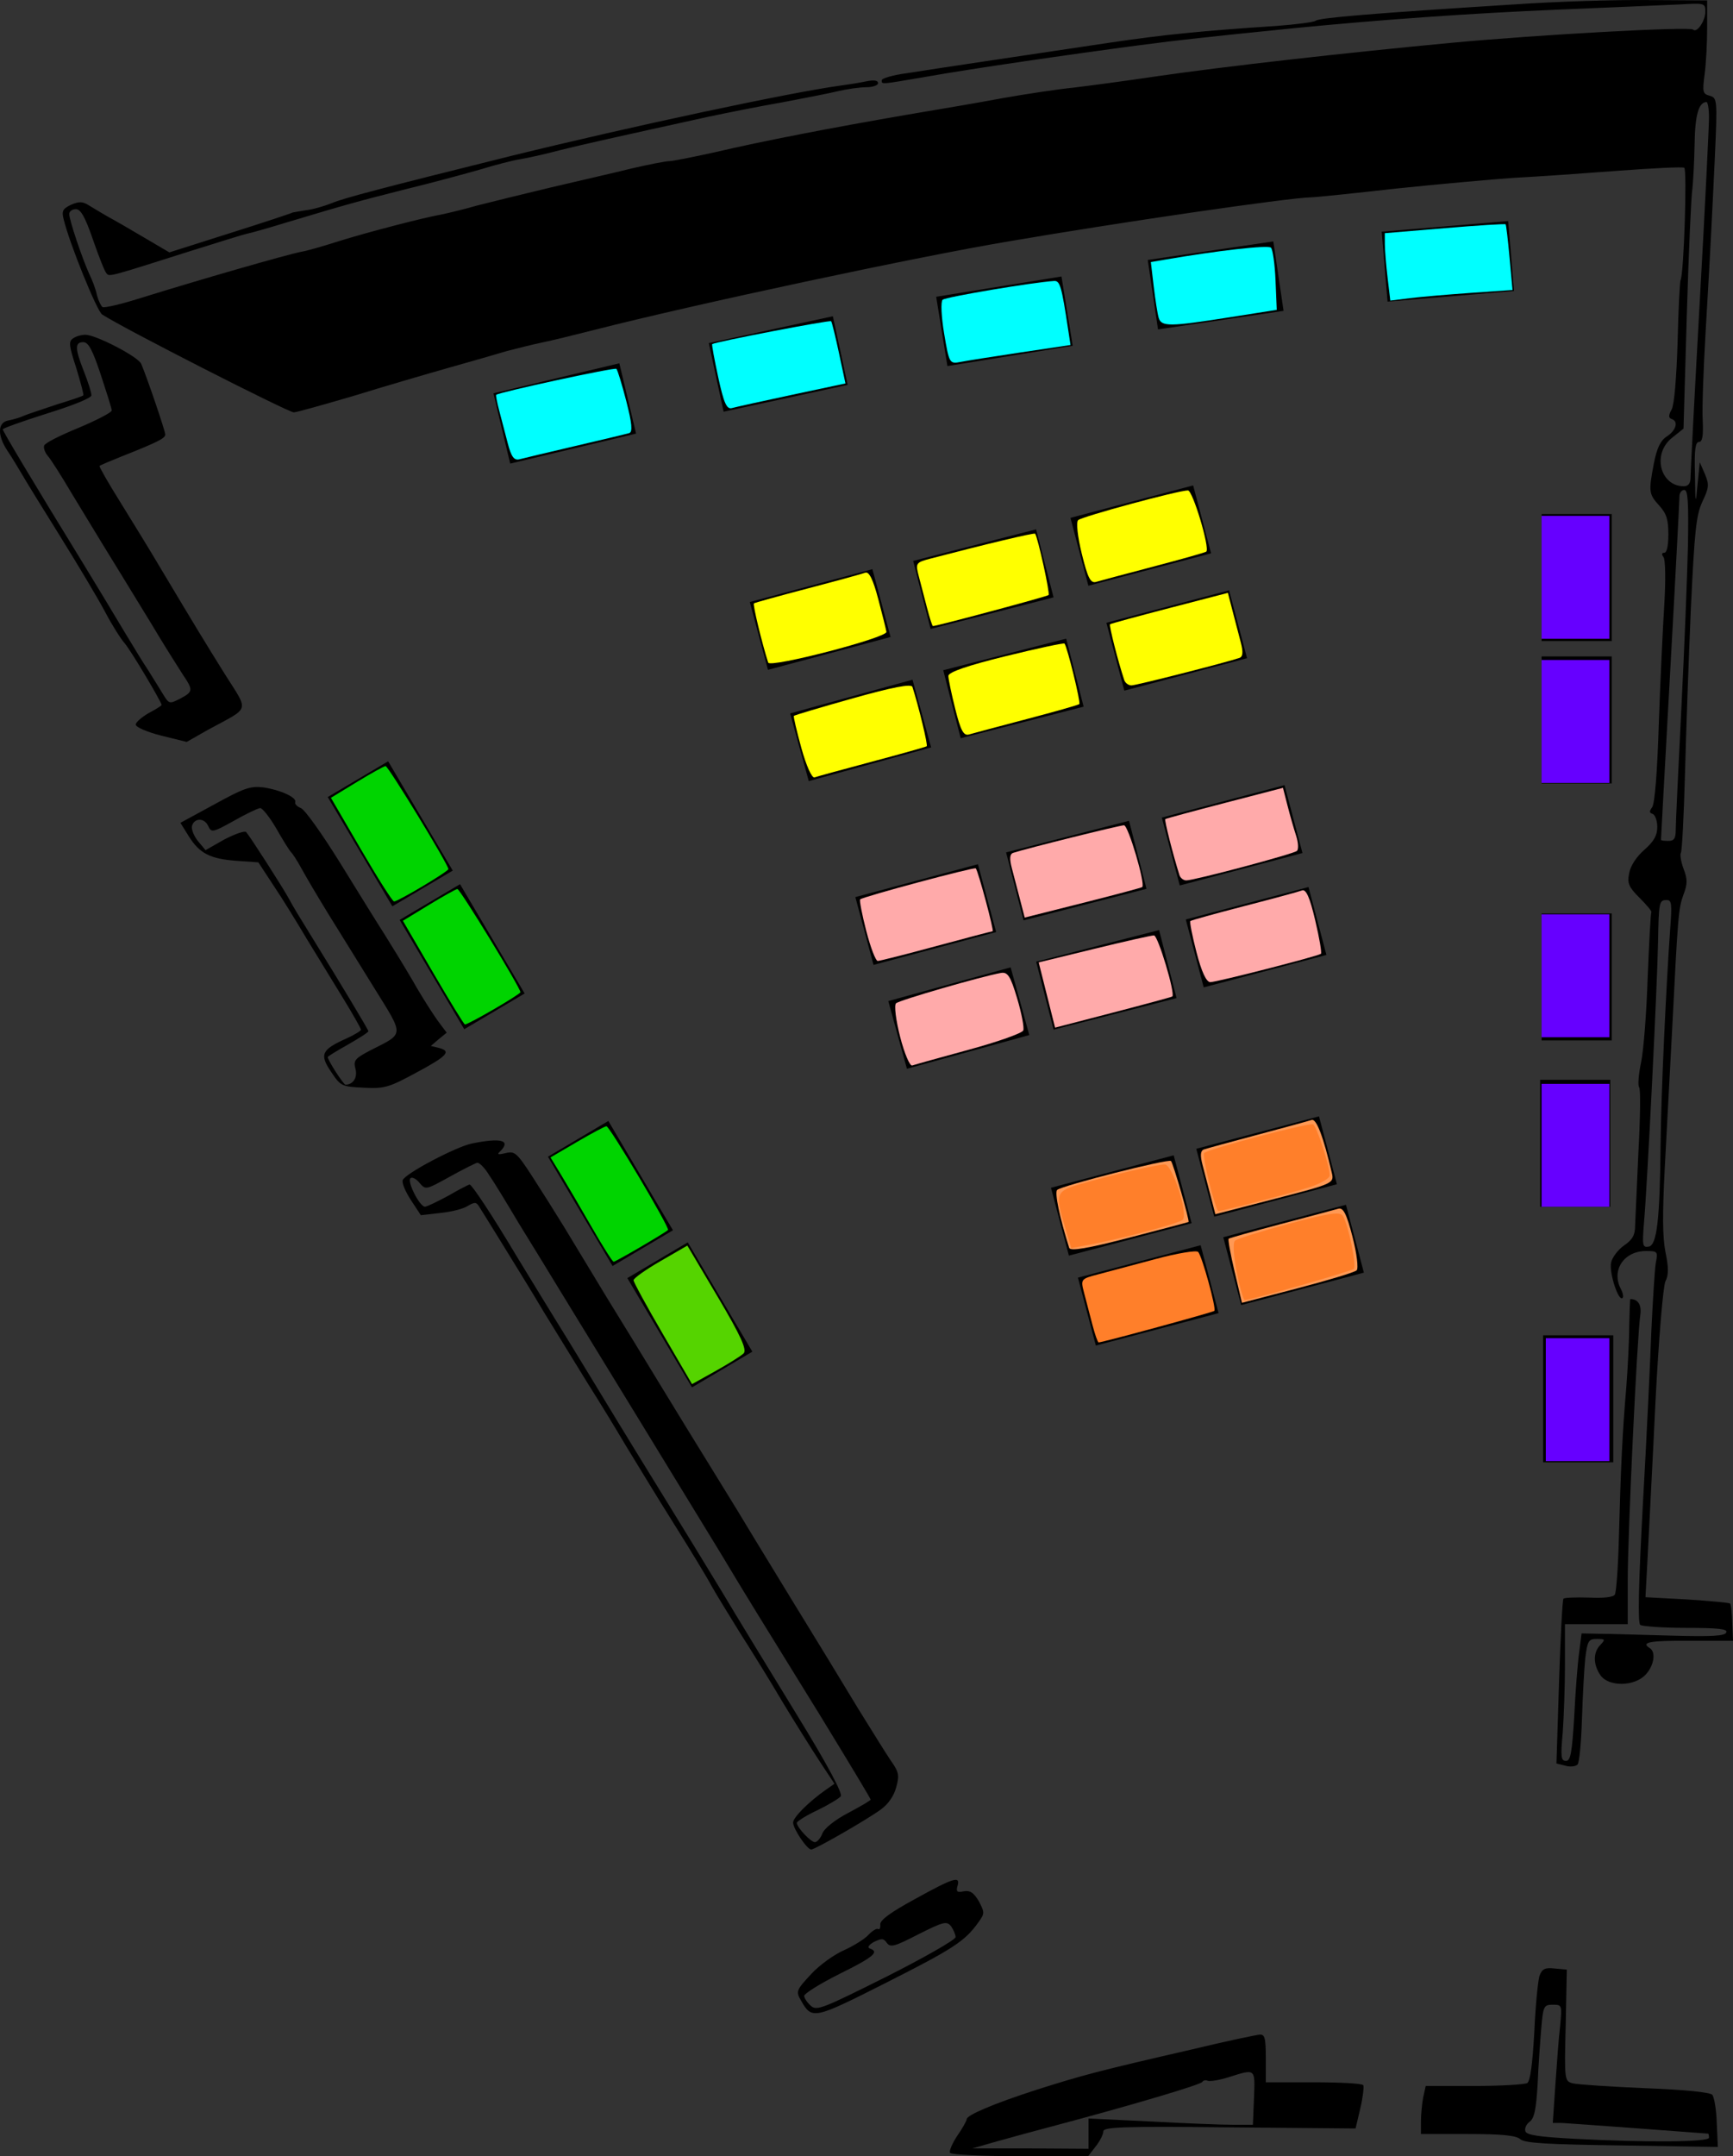 <?xml version="1.0" encoding="UTF-8" standalone="no"?>
<svg
   xmlns:dc="http://purl.org/dc/elements/1.1/"
   xmlns:cc="http://creativecommons.org/ns#"
   xmlns:rdf="http://www.w3.org/1999/02/22-rdf-syntax-ns#"
   xmlns:svg="http://www.w3.org/2000/svg"
   xmlns="http://www.w3.org/2000/svg"
   xmlns:sodipodi="http://sodipodi.sourceforge.net/DTD/sodipodi-0.dtd"
   xmlns:inkscape="http://www.inkscape.org/namespaces/inkscape"
   version="1.0"
   width="469.253"
   height="583.613"
   viewBox="0 0 469.253 583.613"
   preserveAspectRatio="xMidYMid meet"
   id="svg3767"
   sodipodi:docname="expomap.svg"
   inkscape:version="0.92.3 (2405546, 2018-03-11)">
  <rect x="0" y="0" width="469.253" height="583.613" fill="#333333" stroke="none"/>
  <defs
     id="defs3771" />
  <sodipodi:namedview
     pagecolor="#ffffff"
     bordercolor="#666666"
     borderopacity="1"
     objecttolerance="10"
     gridtolerance="10"
     guidetolerance="10"
     inkscape:pageopacity="0"
     inkscape:pageshadow="2"
     inkscape:window-width="1920"
     inkscape:window-height="986"
     id="namedview3769"
     showgrid="false"
     inkscape:zoom="1.3073739"
     inkscape:cx="234.62634"
     inkscape:cy="291.80633"
     inkscape:window-x="-11"
     inkscape:window-y="-11"
     inkscape:window-maximized="1"
     inkscape:current-layer="layer2"
     fit-margin-top="0"
     fit-margin-left="0"
     fit-margin-right="0"
     fit-margin-bottom="0" />
  <g
     inkscape:groupmode="layer"
     id="layer1"
     inkscape:label="Reference Map"
     style="display:inline"
     transform="translate(-9.94,-16.071)"
     sodipodi:insensitive="true">
    <g
       transform="matrix(0.1,0,0,-0.1,7.693,617.684)"
       id="g3765"
       style="fill:#000000;stroke:none">
      <path
         d="m 4120,6004 c -381,-24 -525,-36 -535,-44 -5,-4 -53,-10 -105,-14 -199,-13 -310,-24 -450,-45 -80,-12 -221,-33 -315,-47 -93,-14 -200,-30 -237,-36 -38,-5 -68,-14 -68,-19 0,-12 -5,-12 124,10 118,21 386,60 576,85 107,14 171,21 418,46 235,23 475,40 712,50 140,6 288,12 328,14 71,4 72,4 72,-20 0,-25 -23,-58 -33,-48 -8,9 -423,-14 -657,-36 -277,-26 -608,-63 -800,-91 -80,-12 -179,-25 -220,-30 -41,-4 -127,-17 -190,-28 -63,-12 -182,-32 -265,-46 -197,-34 -385,-70 -517,-101 -59,-13 -114,-24 -123,-24 -9,0 -56,-9 -103,-20 -48,-12 -145,-34 -217,-51 -71,-17 -161,-39 -200,-49 -38,-11 -81,-21 -95,-24 -47,-8 -205,-49 -281,-73 -41,-13 -86,-26 -99,-28 -38,-7 -281,-77 -438,-126 -51,-16 -97,-27 -102,-24 -4,3 -11,17 -15,32 -3,16 -13,42 -21,58 -19,42 -54,145 -54,162 0,7 8,13 18,13 13,0 25,-21 46,-82 16,-46 32,-87 37,-92 8,-9 5,-10 222,59 82,26 154,48 160,49 7,1 53,14 102,29 170,51 192,57 326,91 74,18 166,43 204,54 39,12 86,24 105,27 19,3 69,14 110,25 69,17 141,33 400,90 52,11 142,29 200,39 58,11 125,24 150,30 25,6 60,11 78,11 17,0 32,5 32,11 0,8 -11,9 -32,5 -18,-4 -51,-9 -73,-12 -137,-19 -559,-109 -885,-189 -354,-88 -457,-115 -490,-129 -20,-8 -51,-17 -70,-19 -19,-3 -35,-6 -35,-6 0,-1 -75,-26 -167,-55 l -167,-53 -68,40 c -37,22 -82,48 -99,57 -17,10 -41,24 -52,31 -16,10 -26,10 -47,1 -23,-11 -26,-17 -20,-40 16,-66 90,-248 104,-257 56,-37 504,-265 519,-265 7,0 78,20 160,44 81,25 197,59 257,76 61,17 133,38 160,46 28,7 70,18 95,23 25,5 90,21 145,35 266,68 874,198 1120,239 303,52 751,117 816,119 13,0 119,11 234,24 116,12 260,25 320,29 61,3 187,12 280,19 94,7 174,11 178,8 8,-4 -1,-289 -10,-304 -2,-4 -6,-80 -8,-168 -3,-96 -9,-169 -16,-182 -9,-16 -9,-23 0,-26 19,-6 12,-31 -13,-47 -17,-11 -27,-31 -35,-72 -15,-78 -14,-84 14,-115 20,-22 25,-38 25,-78 0,-30 -4,-50 -11,-50 -7,0 -8,-4 -2,-12 5,-8 6,-61 2,-128 -4,-63 -11,-209 -15,-325 -4,-131 -11,-215 -18,-224 -8,-11 -8,-15 2,-18 6,-3 12,-18 12,-35 0,-23 -9,-39 -35,-62 -21,-18 -38,-44 -41,-63 -6,-28 -1,-38 28,-67 20,-20 34,-37 32,-39 -2,-2 -6,-80 -10,-175 -3,-95 -11,-199 -18,-232 -7,-33 -9,-63 -5,-67 4,-5 3,-82 -2,-173 -4,-91 -8,-181 -9,-200 0,-27 -7,-39 -30,-55 -16,-11 -32,-32 -35,-46 -6,-27 20,-107 31,-96 3,3 1,14 -5,25 -26,50 9,102 68,102 32,0 33,-1 27,-32 -3,-18 -8,-100 -12,-183 -3,-82 -13,-294 -23,-470 -12,-222 -14,-322 -7,-327 6,-4 62,-8 124,-8 87,0 113,-3 109,-12 -3,-10 -38,-12 -148,-9 -79,2 -166,5 -194,5 l -50,1 -7,-55 c -4,-30 -10,-108 -13,-172 -6,-97 -10,-118 -22,-118 -14,0 -15,11 -9,77 3,42 6,125 6,185 v 108 h 85 85 v 121 c 0,120 25,653 34,716 4,27 -6,43 -27,43 -1,0 -2,-33 -3,-73 0,-39 -4,-115 -8,-167 -10,-114 -15,-217 -20,-407 -2,-78 -7,-147 -11,-153 -4,-7 -31,-10 -70,-8 -35,1 -66,0 -69,-3 -3,-3 -8,-104 -12,-225 l -7,-221 24,-6 c 13,-4 28,-2 33,3 5,5 10,60 12,122 2,62 6,137 9,166 6,47 9,52 31,52 23,0 24,-1 10,-16 -20,-20 -20,-53 0,-82 22,-32 92,-31 122,1 23,24 29,61 12,72 -26,16 -1,21 108,20 h 117 l -2,48 c -1,27 -3,51 -6,53 -2,2 -55,7 -117,11 l -112,6 6,111 c 3,61 13,248 21,416 9,177 21,315 27,328 9,17 9,37 0,80 -8,41 -8,104 -2,222 5,91 14,260 20,375 16,314 17,331 31,370 11,28 11,42 0,70 -7,19 -10,39 -7,43 3,5 8,101 11,213 3,112 10,314 16,449 10,209 14,251 31,288 18,38 19,46 7,75 l -14,32 -6,-60 c -5,-57 -6,-56 -7,28 -2,65 1,87 11,87 9,0 12,16 10,58 -2,31 2,140 8,242 14,240 16,284 25,473 7,155 6,158 -14,164 -19,5 -20,10 -14,57 4,28 7,85 7,126 v 75 l -160,1 c -88,1 -252,-4 -365,-12 z m 530,-306 c 0,-24 -11,-248 -25,-498 -14,-250 -25,-465 -25,-477 0,-15 -6,-23 -18,-23 -65,0 -87,89 -31,132 l 30,24 9,310 c 5,170 12,323 15,339 2,17 5,70 6,119 1,81 11,115 32,116 4,0 7,-19 7,-42 z m -57,-1160 c -2,-84 -10,-284 -18,-443 -8,-160 -15,-305 -15,-323 0,-25 -4,-32 -20,-32 -11,0 -20,1 -20,3 0,1 11,207 25,457 14,250 25,463 25,473 0,9 6,17 13,17 10,0 12,-32 10,-152 z m -48,-1035 c -11,-155 -25,-451 -26,-583 -2,-205 -10,-274 -32,-278 -17,-3 -18,2 -13,65 9,101 36,643 38,758 2,111 3,115 24,115 13,0 14,-12 9,-77 z"
         id="path3745"
         inkscape:connector-curvature="0" />
      <path
         d="m 220,5100 c -12,-8 -11,-19 9,-80 12,-40 21,-73 19,-74 -1,-2 -34,-13 -73,-25 -38,-13 -79,-26 -90,-31 -11,-5 -29,-10 -40,-12 -29,-5 -30,-40 -3,-81 13,-19 30,-48 39,-63 9,-16 56,-92 104,-169 48,-77 103,-169 122,-205 19,-36 43,-74 53,-85 16,-18 100,-159 100,-167 0,-2 -16,-12 -35,-22 -19,-11 -35,-25 -35,-31 0,-7 30,-20 69,-30 l 69,-17 58,33 c 116,63 111,46 45,151 -56,90 -72,116 -176,290 -27,46 -76,125 -108,177 -32,51 -57,95 -55,96 2,2 28,13 58,25 101,40 120,50 120,60 0,9 -47,148 -65,191 -7,19 -123,79 -151,79 -11,0 -26,-4 -34,-10 z m 75,-97 c 16,-49 30,-92 30,-98 0,-5 -40,-26 -90,-47 -49,-20 -91,-41 -93,-48 -2,-6 2,-19 10,-28 8,-9 36,-53 62,-97 27,-44 81,-134 122,-200 40,-66 93,-151 116,-190 23,-38 53,-85 65,-104 29,-43 29,-47 -7,-66 -29,-15 -30,-14 -46,12 -10,16 -27,44 -39,63 -13,19 -42,67 -65,105 -23,39 -74,123 -113,187 -140,228 -217,357 -217,362 0,3 54,22 120,43 71,22 120,42 120,49 0,8 -9,36 -20,64 -25,63 -25,80 -2,80 14,0 25,-21 47,-87 z"
         id="path3747"
         inkscape:connector-curvature="0" />
      <path
         d="m 603,3839 -92,-50 23,-37 c 29,-46 58,-61 131,-66 l 57,-4 42,-64 c 23,-34 63,-99 89,-143 27,-44 71,-116 98,-160 27,-44 49,-83 49,-86 0,-3 -18,-14 -40,-24 -67,-30 -73,-43 -41,-90 26,-39 29,-40 88,-43 57,-3 69,1 143,41 84,45 96,58 60,67 l -21,5 21,18 22,18 -24,32 c -13,18 -44,66 -67,107 -24,41 -59,98 -76,125 -18,28 -72,115 -120,193 -49,79 -97,147 -108,151 -10,4 -17,11 -15,16 4,13 -40,33 -87,40 -35,4 -52,-2 -132,-46 z m 168,-66 c 18,-32 36,-60 39,-63 4,-3 17,-23 29,-45 12,-22 45,-78 74,-125 29,-47 85,-137 124,-200 80,-129 81,-120 -10,-166 -44,-23 -48,-28 -42,-51 6,-24 -6,-42 -27,-43 -5,0 -48,66 -48,75 0,2 25,17 55,34 30,17 55,33 55,36 0,4 -85,145 -144,240 -53,86 -55,89 -72,120 -19,34 -103,165 -115,179 -4,4 -30,-5 -59,-20 l -51,-29 -20,24 c -11,13 -18,31 -17,40 5,23 33,25 44,2 9,-19 11,-19 69,13 33,19 65,34 72,35 6,0 26,-25 44,-56 z"
         id="path3751"
         inkscape:connector-curvature="0" />
      <path
         d="m 1300,2921 c -43,-9 -180,-81 -187,-99 -3,-7 7,-31 22,-54 l 27,-41 53,6 c 29,3 62,11 74,19 19,11 23,11 31,-2 5,-8 32,-51 59,-95 27,-44 80,-129 116,-190 37,-60 91,-148 120,-195 30,-47 75,-121 101,-165 27,-44 85,-140 131,-213 46,-73 92,-149 103,-170 11,-20 45,-75 74,-122 30,-47 83,-132 117,-190 35,-58 81,-131 102,-163 l 39,-59 -23,-16 c -47,-33 -89,-75 -89,-89 0,-17 38,-73 49,-73 10,0 148,79 188,108 20,14 36,37 42,60 9,32 8,41 -14,72 -13,19 -52,82 -88,140 -35,58 -119,196 -188,308 -68,111 -131,215 -140,230 -9,15 -42,68 -72,117 -31,50 -90,146 -132,215 -42,69 -109,179 -150,245 -40,66 -92,152 -115,190 -24,39 -63,101 -87,138 -41,63 -47,68 -71,62 -22,-5 -25,-4 -14,6 28,29 1,36 -78,20 z m 46,-84 c 12,-17 48,-76 80,-130 33,-53 84,-137 114,-186 97,-158 324,-529 435,-711 67,-112 105,-173 270,-440 80,-131 135,-222 135,-225 0,-2 -27,-18 -61,-36 -36,-19 -65,-42 -70,-56 -5,-13 -14,-23 -20,-23 -11,0 -48,39 -49,52 0,4 25,20 55,34 31,15 59,32 64,38 6,7 -36,86 -119,221 -71,116 -163,266 -204,335 -42,69 -109,179 -150,245 -41,66 -99,161 -129,210 -30,50 -92,151 -137,225 -46,74 -108,176 -138,225 -68,114 -122,195 -128,195 -2,0 -28,-13 -57,-30 -30,-16 -58,-30 -64,-30 -14,0 -49,68 -39,77 4,4 15,-1 24,-12 17,-20 17,-20 82,16 36,20 70,37 75,38 6,0 20,-14 31,-32 z"
         id="path3755"
         inkscape:connector-curvature="0" />
      <path
         d="m 2500,876 c -66,-36 -95,-57 -94,-69 1,-9 -2,-15 -6,-12 -4,2 -16,-5 -26,-16 -10,-11 -39,-29 -65,-41 -26,-11 -67,-40 -90,-65 -40,-43 -42,-47 -28,-71 30,-53 34,-52 230,47 184,93 214,113 250,163 18,25 18,27 2,58 -14,23 -23,30 -41,27 -18,-4 -21,-1 -17,14 9,29 -10,23 -115,-35 z m 110,-103 c 0,-7 -84,-55 -187,-107 -174,-87 -189,-93 -205,-79 -10,9 -18,21 -18,27 0,6 43,33 95,59 91,45 110,60 83,69 -8,3 -3,10 11,18 21,10 26,10 35,-3 10,-13 22,-9 86,24 68,34 76,36 88,21 6,-9 12,-22 12,-29 z"
         id="path3757"
         inkscape:connector-curvature="0" />
      <path
         d="m 4191,668 c -4,-13 -11,-81 -14,-152 -5,-88 -11,-132 -19,-138 -7,-4 -72,-8 -144,-8 h -131 l -7,-31 c -3,-17 -6,-47 -6,-65 v -34 h 127 c 93,0 131,-4 142,-14 13,-11 73,-14 275,-17 l 260,-4 -3,65 c -1,36 -7,70 -12,76 -5,7 -76,14 -181,18 -95,4 -183,10 -196,13 -23,6 -24,6 -20,157 l 3,151 -33,3 c -26,3 -34,-1 -41,-20 z m 56,-135 c -4,-32 -9,-104 -13,-160 l -7,-103 h 24 c 20,-1 388,-28 397,-29 1,-1 2,-5 2,-11 0,-12 -171,-13 -363,-3 -96,5 -130,10 -134,20 -3,8 2,19 11,26 13,9 18,34 22,102 2,50 7,118 10,153 5,58 7,62 31,62 25,0 25,-1 20,-57 z"
         id="path3759"
         inkscape:connector-curvature="0" />
      <path
         d="m 3250,469 c -257,-59 -297,-70 -420,-109 -118,-38 -190,-69 -190,-80 0,-4 -11,-24 -25,-44 -14,-21 -23,-42 -20,-47 4,-5 87,-9 190,-9 h 184 l 20,26 c 12,15 21,33 21,41 0,12 51,14 342,11 l 341,-3 13,55 c 7,30 10,58 8,62 -3,5 -63,8 -135,8 h -129 v 65 c 0,56 -3,65 -17,64 -10,-1 -92,-18 -183,-40 z m 168,-131 -3,-73 h -55 c -30,0 -130,4 -222,9 l -168,8 v -41 -41 l -157,1 h -158 l 70,20 c 39,11 102,28 140,38 226,60 410,115 413,122 2,4 9,6 15,3 7,-2 32,2 57,10 73,23 71,24 68,-56 z"
         id="path3763"
         inkscape:connector-curvature="0" />
    </g>
  </g>
  <g
     inkscape:groupmode="layer"
     id="layer2"
     inkscape:label="Booths"
     style="display:inline"
     transform="translate(-9.94,-16.071)">
    <rect
       id="rect5"
       width="35.041"
       height="19.561"
       x="111.25"
       y="152.457"
       transform="rotate(-13.4)" />
    <rect
       id="rect6"
       width="34.367"
       height="19.001"
       x="174.282"
       y="149.136"
       transform="rotate(-12.2)" />
    <rect
       style="display:inline"
       id="rect7"
       width="34.367"
       height="19.001"
       x="244.634"
       y="137.279"
       transform="rotate(-9.2)" />
    <rect
       style="display:inline"
       id="rect8"
       width="34.367"
       height="19.001"
       x="304.657"
       y="132.361"
       transform="rotate(-8.4)" />
    <rect
       style="display:inline"
       id="rect9"
       width="34.367"
       height="19.001"
       x="376.128"
       y="110.639"
       transform="rotate(-4.8)" />
    <rect
       style="display:inline"
       id="rect15"
       width="34.367"
       height="19.001"
       x="159.375"
       y="228.044"
       transform="rotate(-15)" />
    <rect
       style="display:inline"
       id="rect16"
       width="34.367"
       height="19.001"
       x="207.368"
       y="226.589"
       transform="rotate(-14.4)" />
    <rect
       style="display:inline"
       id="rect17"
       width="34.367"
       height="19.001"
       x="249.932"
       y="227.638"
       transform="rotate(-14.8)" />
    <rect
       style="display:inline"
       id="rect18"
       width="34.367"
       height="19.001"
       x="160.3"
       y="261.118"
       transform="rotate(-15.4)" />
    <rect
       style="display:inline"
       id="rect19"
       width="34.367"
       height="19.001"
       x="207.896"
       y="257.268"
       transform="rotate(-14.4)" />
    <rect
       style="display:inline"
       id="rect20"
       width="34.367"
       height="19.001"
       x="252.091"
       y="257.577"
       transform="rotate(-14.8)" />
    <rect
       style="display:inline"
       id="rect23"
       width="34.367"
       height="19.001"
       x="253.131"
       y="312.394"
       transform="rotate(-14.8)" />
    <rect
       style="display:inline"
       id="rect26"
       width="34.367"
       height="19.001"
       x="252.36"
       y="340.72"
       transform="rotate(-14.8)" />
    <rect
       style="display:inline"
       id="rect22"
       width="34.367"
       height="19.001"
       x="212.123"
       y="309.251"
       transform="rotate(-14.4)" />
    <rect
       style="display:inline"
       id="rect25"
       width="34.367"
       height="19.001"
       x="212.651"
       y="339.93"
       transform="rotate(-14.4)" />
    <rect
       style="display:inline"
       id="rect21"
       width="34.367"
       height="19.001"
       x="166.313"
       y="312.581"
       transform="rotate(-15)" />
    <rect
       style="display:inline"
       id="rect24"
       width="34.367"
       height="19.001"
       x="165.25"
       y="343.242"
       transform="rotate(-15.4)" />
    <rect
       style="display:inline"
       id="rect28"
       width="34.367"
       height="19.001"
       x="239.252"
       y="401.449"
       transform="rotate(-14.8)" />
    <rect
       style="display:inline"
       id="rect30"
       width="34.367"
       height="19.001"
       x="240.198"
       y="426.453"
       transform="rotate(-14.8)" />
    <rect
       style="display:inline"
       id="rect27"
       width="34.367"
       height="19.001"
       x="198.516"
       y="401.595"
       transform="rotate(-14.8)" />
    <rect
       style="display:inline"
       id="rect29"
       width="34.367"
       height="19.001"
       x="199.359"
       y="426.99"
       transform="rotate(-14.8)" />
    <rect
       style="display:inline"
       id="rect10"
       width="34.367"
       height="19.001"
       x="-189.579"
       y="427.369"
       transform="rotate(-90)" />
    <rect
       style="display:inline"
       id="rect11"
       width="34.367"
       height="19.001"
       x="-228.114"
       y="427.369"
       transform="rotate(-90)" />
    <rect
       style="display:inline"
       id="rect12"
       width="34.367"
       height="19.001"
       x="-297.681"
       y="427.369"
       transform="rotate(-90)" />
    <rect
       style="display:inline"
       id="rect13"
       width="34.367"
       height="19.001"
       x="-342.706"
       y="426.964"
       transform="rotate(-90)" />
    <rect
       style="display:inline"
       id="rect14"
       width="34.367"
       height="19.001"
       x="-411.867"
       y="427.775"
       transform="rotate(-90)" />
    <rect
       style="display:inline"
       id="rect4"
       width="34.367"
       height="19.001"
       x="-284.124"
       y="-33.058"
       transform="rotate(-120.6)" />
    <rect
       style="display:inline"
       id="rect3"
       width="34.367"
       height="19.001"
       x="-322.665"
       y="-33.231"
       transform="rotate(-120.6)" />
    <rect
       style="display:inline"
       id="rect2"
       width="34.367"
       height="19.001"
       x="-398.273"
       y="-31.29"
       transform="rotate(-120.6)" />
    <rect
       style="display:inline"
       id="rect1"
       width="34.367"
       height="19.001"
       x="-437.497"
       y="-29.511"
       transform="rotate(-120.6)" />
    <path
       style="fill:#00ffff;stroke-width:1.147"
       d="m 137.461,119.894 c -0.704,-2.714 -1.75,-6.712 -2.323,-8.885 -0.574,-2.173 -0.928,-4.037 -0.787,-4.141 1.044,-0.775 32.101,-7.485 32.553,-7.033 0.317,0.317 1.527,4.27 2.688,8.784 1.535,5.966 1.746,8.317 0.773,8.609 -0.736,0.221 -7.276,1.787 -14.533,3.479 -7.257,1.692 -14.071,3.312 -15.142,3.599 -1.49,0.399 -2.249,-0.638 -3.229,-4.412 z"
       id="path54"
       inkscape:connector-curvature="0"
       transform="translate(9.94,16.071)" />
    <path
       style="fill:#00ffff;stroke-width:1.147"
       d="m 194.482,102.149 c -1.053,-4.851 -1.79,-8.905 -1.639,-9.008 0.912,-0.625 31.9,-6.582 32.212,-6.192 0.21,0.262 1.168,4.158 2.128,8.658 l 1.746,8.181 -14.463,3.074 c -7.955,1.691 -15.275,3.307 -16.267,3.591 -1.423,0.408 -2.207,-1.343 -3.717,-8.303 z"
       id="path56"
       inkscape:connector-curvature="0"
       transform="translate(9.94,16.071)" />
    <path
       style="fill:#00ffff;stroke-width:1.147"
       d="m 255.649,90.304 c -0.769,-4.56 -0.953,-8.665 -0.41,-9.167 0.81,-0.75 24.419,-4.726 30.179,-5.083 1.603,-0.099 2.027,1.366 3.821,13.201 l 0.626,4.125 -13.38,1.998 c -7.359,1.099 -14.744,2.265 -16.411,2.59 -2.958,0.578 -3.065,0.392 -4.424,-7.665 z"
       id="path58"
       inkscape:connector-curvature="0"
       transform="translate(9.94,16.071)" />
    <path
       style="fill:#00ffff;stroke-width:1.147"
       d="m 313.732,85.99 c -0.321,-1.104 -0.927,-4.943 -1.347,-8.53 l -0.765,-6.522 3.852,-0.663 c 14.335,-2.468 27.906,-4 28.67,-3.236 0.496,0.496 1.052,4.485 1.236,8.864 l 0.334,7.962 -12.62,1.992 c -16.456,2.598 -18.639,2.613 -19.359,0.133 z"
       id="path60"
       inkscape:connector-curvature="0"
       transform="translate(9.94,16.071)" />
    <path
       style="fill:#00ffff;stroke-width:1.147"
       d="m 375.726,75.215 c -0.406,-3.381 -0.743,-7.487 -0.748,-9.124 l -0.01,-2.976 16.221,-1.359 c 8.922,-0.747 16.345,-1.215 16.496,-1.04 0.151,0.176 0.633,4.247 1.071,9.048 l 0.796,8.728 -11.269,0.782 c -6.198,0.43 -13.643,1.076 -16.544,1.435 l -5.275,0.654 z"
       id="path62"
       inkscape:connector-curvature="0"
       transform="translate(9.94,16.071)" />
    <path
       style="fill:#ffff00;stroke-width:1.147"
       d="m 208.005,179.343 c -1.702,-5.28 -4.223,-15.749 -3.86,-16.028 0.246,-0.188 6.783,-2.002 14.528,-4.03 7.744,-2.028 14.76,-3.949 15.591,-4.268 1.053,-0.404 2.133,1.781 3.567,7.217 1.131,4.288 2.118,8.245 2.192,8.794 0.215,1.583 -31.53,9.827 -32.018,8.315 z"
       id="path64"
       inkscape:connector-curvature="0"
       transform="translate(9.94,16.071)" />
    <path
       style="fill:#ffff00;stroke-width:1.147"
       d="m 251.029,164.581 c -0.696,-2.682 -1.704,-6.546 -2.241,-8.587 -0.942,-3.579 -0.827,-3.75 3.229,-4.813 14.475,-3.795 28.036,-7.025 28.264,-6.733 0.726,0.933 4.08,16.183 3.653,16.61 -0.402,0.402 -30.222,8.399 -31.318,8.399 -0.177,0 -0.891,-2.194 -1.586,-4.876 z"
       id="path66"
       inkscape:connector-curvature="0"
       transform="translate(9.94,16.071)" />
    <path
       style="fill:#ffff00;stroke-width:1.147"
       d="m 292.923,149.903 c -1.136,-4.636 -1.564,-8.565 -0.993,-9.111 1.026,-0.98 27.141,-8.049 29.733,-8.049 1.302,0 5.986,15.618 4.968,16.566 -0.233,0.217 -6.619,2.024 -14.191,4.015 -7.572,1.991 -14.612,3.87 -15.643,4.176 -1.497,0.444 -2.278,-1.088 -3.873,-7.596 z"
       id="path68"
       inkscape:connector-curvature="0"
       transform="translate(9.94,16.071)" />
    <path
       style="fill:#ffff00;stroke-width:1.147"
       d="m 304.425,184.085 c -1.623,-4.803 -4.183,-14.849 -3.852,-15.116 0.216,-0.175 7.484,-2.158 16.15,-4.408 l 15.757,-4.091 1.239,4.78 c 0.682,2.629 1.689,6.487 2.238,8.573 0.704,2.674 0.598,3.931 -0.36,4.259 -3.697,1.265 -27.938,7.433 -29.218,7.435 -0.809,9.6e-4 -1.688,-0.644 -1.955,-1.432 z"
       id="path70"
       inkscape:connector-curvature="0"
       transform="translate(9.94,16.071)" />
    <path
       style="fill:#ffff00;stroke-width:1.147"
       d="m 258.663,191.911 c -1.027,-4.09 -1.868,-8.125 -1.868,-8.965 0,-1.01 5.275,-2.824 15.548,-5.346 8.551,-2.1 15.704,-3.629 15.896,-3.399 0.755,0.909 4.444,15.968 4.011,16.373 -0.254,0.238 -6.657,2.061 -14.229,4.052 -7.572,1.991 -14.605,3.868 -15.628,4.171 -1.465,0.434 -2.258,-1.032 -3.729,-6.886 z"
       id="path72"
       inkscape:connector-curvature="0"
       transform="translate(9.94,16.071)" />
    <path
       style="fill:#ffff00;stroke-width:1.147"
       d="m 216.995,202.493 c -1.271,-4.603 -2.187,-8.527 -2.036,-8.719 0.151,-0.192 7.339,-2.334 15.973,-4.759 10.701,-3.006 15.834,-3.99 16.125,-3.092 1.692,5.222 4.239,15.783 3.874,16.063 -0.246,0.188 -6.9,2.062 -14.788,4.163 -7.888,2.101 -14.903,4.021 -15.589,4.267 -0.709,0.254 -2.246,-3.169 -3.559,-7.923 z"
       id="path74"
       inkscape:connector-curvature="0"
       transform="translate(9.94,16.071)" />
    <path
       style="fill:#ffaaaa;stroke-width:1.147"
       d="m 234.562,251.986 c -1.149,-4.46 -1.89,-8.308 -1.646,-8.552 0.717,-0.717 30.915,-8.813 31.3,-8.392 0.649,0.712 5.027,17.021 4.569,17.021 -0.249,0 -7.123,1.807 -15.274,4.016 -8.152,2.209 -15.28,4.016 -15.84,4.016 -0.561,0 -1.959,-3.649 -3.108,-8.109 z"
       id="path76"
       inkscape:connector-curvature="0"
       transform="translate(9.94,16.071)" />
    <path
       style="fill:#ffaaaa;stroke-width:1.147"
       d="m 276.234,243.615 c -0.676,-2.61 -1.68,-6.453 -2.229,-8.539 -0.705,-2.676 -0.599,-3.926 0.36,-4.243 3.555,-1.174 28.818,-7.453 29.989,-7.453 1.146,0 5.828,15.833 4.944,16.717 -0.177,0.177 -7.412,2.109 -16.078,4.292 l -15.756,3.97 z"
       id="path78"
       inkscape:connector-curvature="0"
       transform="translate(9.94,16.071)" />
    <path
       style="fill:#ffaaaa;stroke-width:1.147"
       d="m 319.366,236.862 c -1.692,-5.286 -4.134,-14.922 -3.839,-15.154 0.195,-0.154 7.445,-2.12 16.112,-4.37 l 15.757,-4.091 1.222,4.78 c 0.672,2.629 1.72,6.296 2.328,8.15 0.608,1.853 0.712,3.715 0.231,4.137 -0.966,0.847 -27.752,7.982 -29.965,7.982 -0.762,0 -1.593,-0.645 -1.845,-1.434 z"
       id="path80"
       inkscape:connector-curvature="0"
       transform="translate(9.94,16.071)" />
    <path
       style="fill:#ffaaaa;stroke-width:1.147"
       d="m 323.982,257.76 c -1.151,-4.439 -1.896,-8.247 -1.655,-8.462 0.241,-0.215 6.799,-2.035 14.574,-4.043 7.775,-2.008 14.821,-3.915 15.659,-4.236 1.088,-0.418 2.107,1.89 3.567,8.083 1.124,4.767 1.822,8.843 1.55,9.057 -0.84,0.662 -28.21,7.673 -29.955,7.673 -1.076,0 -2.372,-2.795 -3.74,-8.071 z"
       id="path82"
       inkscape:connector-curvature="0"
       transform="translate(9.94,16.071)" />
    <path
       style="fill:#ffaaaa;stroke-width:1.147"
       d="m 283.469,269.322 -2.217,-8.829 15.02,-3.664 c 8.261,-2.015 15.551,-3.654 16.2,-3.641 1.093,0.021 5.85,15.883 4.957,16.531 -0.22,0.16 -7.453,2.123 -16.072,4.362 l -15.671,4.071 z"
       id="path84"
       inkscape:connector-curvature="0"
       transform="translate(9.94,16.071)" />
    <path
       style="fill:#ffaaaa;stroke-width:1.147"
       d="m 243.739,280.661 c -1.157,-4.49 -1.661,-8.581 -1.121,-9.093 0.901,-0.855 23.308,-7.335 28.43,-8.223 1.817,-0.315 2.591,0.907 4.379,6.909 1.194,4.01 1.938,7.901 1.652,8.646 -0.286,0.745 -6.903,3.091 -14.705,5.213 -7.802,2.122 -14.713,4.05 -15.359,4.284 -0.646,0.234 -2.12,-3.247 -3.277,-7.736 z"
       id="path86"
       inkscape:connector-curvature="0"
       transform="translate(9.94,16.071)" />
    <path
       style="fill:#ff9955;stroke-width:1.147"
       d="m 289.507,337.751 c -2.595,-8.196 -4.007,-15.013 -3.246,-15.675 1.385,-1.205 30.131,-8.502 30.812,-7.82 0.606,0.606 5.116,16.266 4.752,16.499 -0.114,0.073 -7.336,1.983 -16.048,4.245 -11.232,2.916 -15.965,3.717 -16.271,2.753 z"
       id="path88"
       inkscape:connector-curvature="0"
       transform="translate(9.94,16.071)" />
    <path
       style="fill:#ff9955;stroke-width:1.147"
       d="m 327.86,323.916 c -0.675,-2.604 -1.677,-6.442 -2.226,-8.528 -0.704,-2.673 -0.598,-3.934 0.36,-4.271 0.748,-0.263 7.297,-2.055 14.554,-3.982 7.257,-1.928 13.831,-3.729 14.609,-4.004 1.283,-0.452 3.189,4.545 5.466,14.329 0.656,2.818 0.384,2.941 -15.434,7.029 l -16.102,4.161 z"
       id="path90"
       inkscape:connector-curvature="0"
       transform="translate(9.94,16.071)" />
    <path
       style="fill:#ff9955;stroke-width:1.147"
       d="m 334.286,344.151 c -1.1,-4.667 -1.819,-8.653 -1.598,-8.858 0.221,-0.205 6.598,-2.002 14.17,-3.993 7.572,-1.991 14.557,-3.853 15.522,-4.137 1.337,-0.394 2.253,1.418 3.85,7.619 1.153,4.475 1.654,8.555 1.114,9.067 -0.54,0.512 -7.749,2.699 -16.02,4.859 l -15.038,3.929 z"
       id="path92"
       inkscape:connector-curvature="0"
       transform="translate(9.94,16.071)" />
    <path
       style="fill:#ff7f2a;stroke-width:1.147"
       d="m 295.774,358.476 c -0.696,-2.682 -1.704,-6.546 -2.241,-8.587 -0.957,-3.636 -0.88,-3.736 3.802,-4.958 2.628,-0.686 9.612,-2.546 15.52,-4.134 5.908,-1.588 11.123,-2.454 11.589,-1.926 1.073,1.216 4.955,15.36 4.375,15.94 -0.392,0.392 -30.289,8.541 -31.335,8.541 -0.245,0 -1.015,-2.194 -1.71,-4.876 z"
       id="path94"
       inkscape:connector-curvature="0"
       transform="translate(9.94,16.071)" />
    <path
       style="fill:#ff7f2a;stroke-width:1.147"
       d="m 288.346,332.019 c -2.685,-9.042 -2.483,-9.585 4.302,-11.556 8.331,-2.42 20.569,-5.259 22.758,-5.28 2.057,-0.019 6.402,13.464 4.831,14.99 -0.963,0.936 -16.646,5.116 -25.157,6.706 l -5.013,0.937 z"
       id="path96"
       inkscape:connector-curvature="0"
       transform="translate(9.94,16.071)" />
    <path
       style="fill:#ff7f2a;stroke-width:1.147"
       d="m 327.445,320.186 c -1.05,-4.18 -1.683,-7.827 -1.406,-8.103 1.092,-1.092 28.621,-8.313 29.536,-7.747 1.012,0.626 4.477,11.317 4.477,13.815 0,0.781 -2.452,2.213 -5.45,3.182 -5.049,1.632 -23.516,6.454 -24.719,6.454 -0.291,0 -1.389,-3.42 -2.439,-7.6 z"
       id="path98"
       inkscape:connector-curvature="0"
       transform="translate(9.94,16.071)" />
    <path
       style="fill:#ff7f2a;stroke-width:1.147"
       d="m 334.88,344.334 c -0.852,-4.288 -1.067,-7.958 -0.497,-8.501 0.551,-0.526 7.141,-2.594 14.644,-4.596 11.026,-2.942 13.825,-3.347 14.6,-2.112 1.471,2.347 3.771,13.496 2.953,14.315 -0.648,0.648 -27.92,8.439 -29.541,8.439 -0.362,0 -1.334,-3.395 -2.159,-7.545 z"
       id="path100"
       inkscape:connector-curvature="0"
       transform="translate(9.94,16.071)" />
    <path
       style="fill:#6600ff;stroke-width:1.147"
       d="m 418.565,378.841 v -16.636 h 8.605 8.605 v 16.636 16.636 h -8.605 -8.605 z"
       id="path102"
       inkscape:connector-curvature="0"
       transform="translate(9.94,16.071)" />
    <path
       style="fill:#6600ff;stroke-width:1.147"
       d="m 417.418,310.003 v -16.636 h 9.178 9.178 v 16.636 16.636 h -9.178 -9.178 z"
       id="path104"
       inkscape:connector-curvature="0"
       transform="translate(9.94,16.071)" />
    <path
       style="fill:#6600ff;stroke-width:1.147"
       d="m 417.418,264.11 v -16.636 h 9.178 9.178 v 16.636 16.636 h -9.178 -9.178 z"
       id="path106"
       inkscape:connector-curvature="0"
       transform="translate(9.94,16.071)" />
    <path
       style="fill:#6600ff;stroke-width:1.147"
       d="m 417.418,195.271 v -16.636 h 9.178 9.178 v 16.636 16.636 h -9.178 -9.178 z"
       id="path108"
       inkscape:connector-curvature="0"
       transform="translate(9.94,16.071)" />
    <path
       style="fill:#6600ff;stroke-width:1.147"
       d="M 417.418,156.263 V 139.627 h 9.178 9.178 v 16.636 16.636 h -9.178 -9.178 z"
       id="path110"
       inkscape:connector-curvature="0"
       transform="translate(9.94,16.071)" />
    <path
       style="fill:#55d400;stroke-width:1.147"
       d="m 179.475,361.061 c -4.349,-7.469 -7.915,-14.01 -7.924,-14.536 -0.009,-0.526 3.264,-2.853 7.274,-5.171 l 7.29,-4.215 8.276,13.967 c 6.21,10.482 7.943,14.284 6.944,15.236 -0.733,0.698 -4.172,2.85 -7.642,4.784 l -6.31,3.515 z"
       id="path112"
       inkscape:connector-curvature="0"
       transform="translate(9.94,16.071)" />
    <path
       style="fill:#00d400;stroke-width:1.147"
       d="m 160.165,332.056 c -2.98,-5.188 -6.698,-11.535 -8.261,-14.104 l -2.842,-4.671 7.215,-4.221 c 3.968,-2.321 7.537,-4.221 7.93,-4.221 0.859,0 17.229,27.565 16.677,28.081 -0.934,0.873 -14.211,8.624 -14.727,8.598 -0.316,-0.016 -3.012,-4.274 -5.992,-9.462 z"
       id="path114"
       inkscape:connector-curvature="0"
       transform="translate(9.94,16.071)" />
    <path
       style="fill:#00d400;stroke-width:1.147"
       d="m 117.259,263.246 -8.169,-14.018 7.021,-4.278 c 3.862,-2.353 7.342,-4.297 7.734,-4.319 0.701,-0.04 17.07,26.737 17.07,27.923 0,0.587 -14.087,8.772 -15.025,8.73 -0.255,-0.011 -4.139,-6.328 -8.632,-14.038 z"
       id="path116"
       inkscape:connector-curvature="0"
       transform="translate(9.94,16.071)" />
    <path
       style="fill:#00d400;stroke-width:1.147"
       d="m 97.764,229.956 -8.159,-14.012 7.012,-4.273 c 3.857,-2.35 7.363,-4.291 7.791,-4.313 0.703,-0.036 17.004,26.688 17.004,27.876 0,0.649 -13.693,8.807 -14.71,8.765 -0.428,-0.018 -4.45,-6.337 -8.938,-14.044 z"
       id="path118"
       inkscape:connector-curvature="0"
       transform="translate(9.94,16.071)" />
  </g>
</svg>
